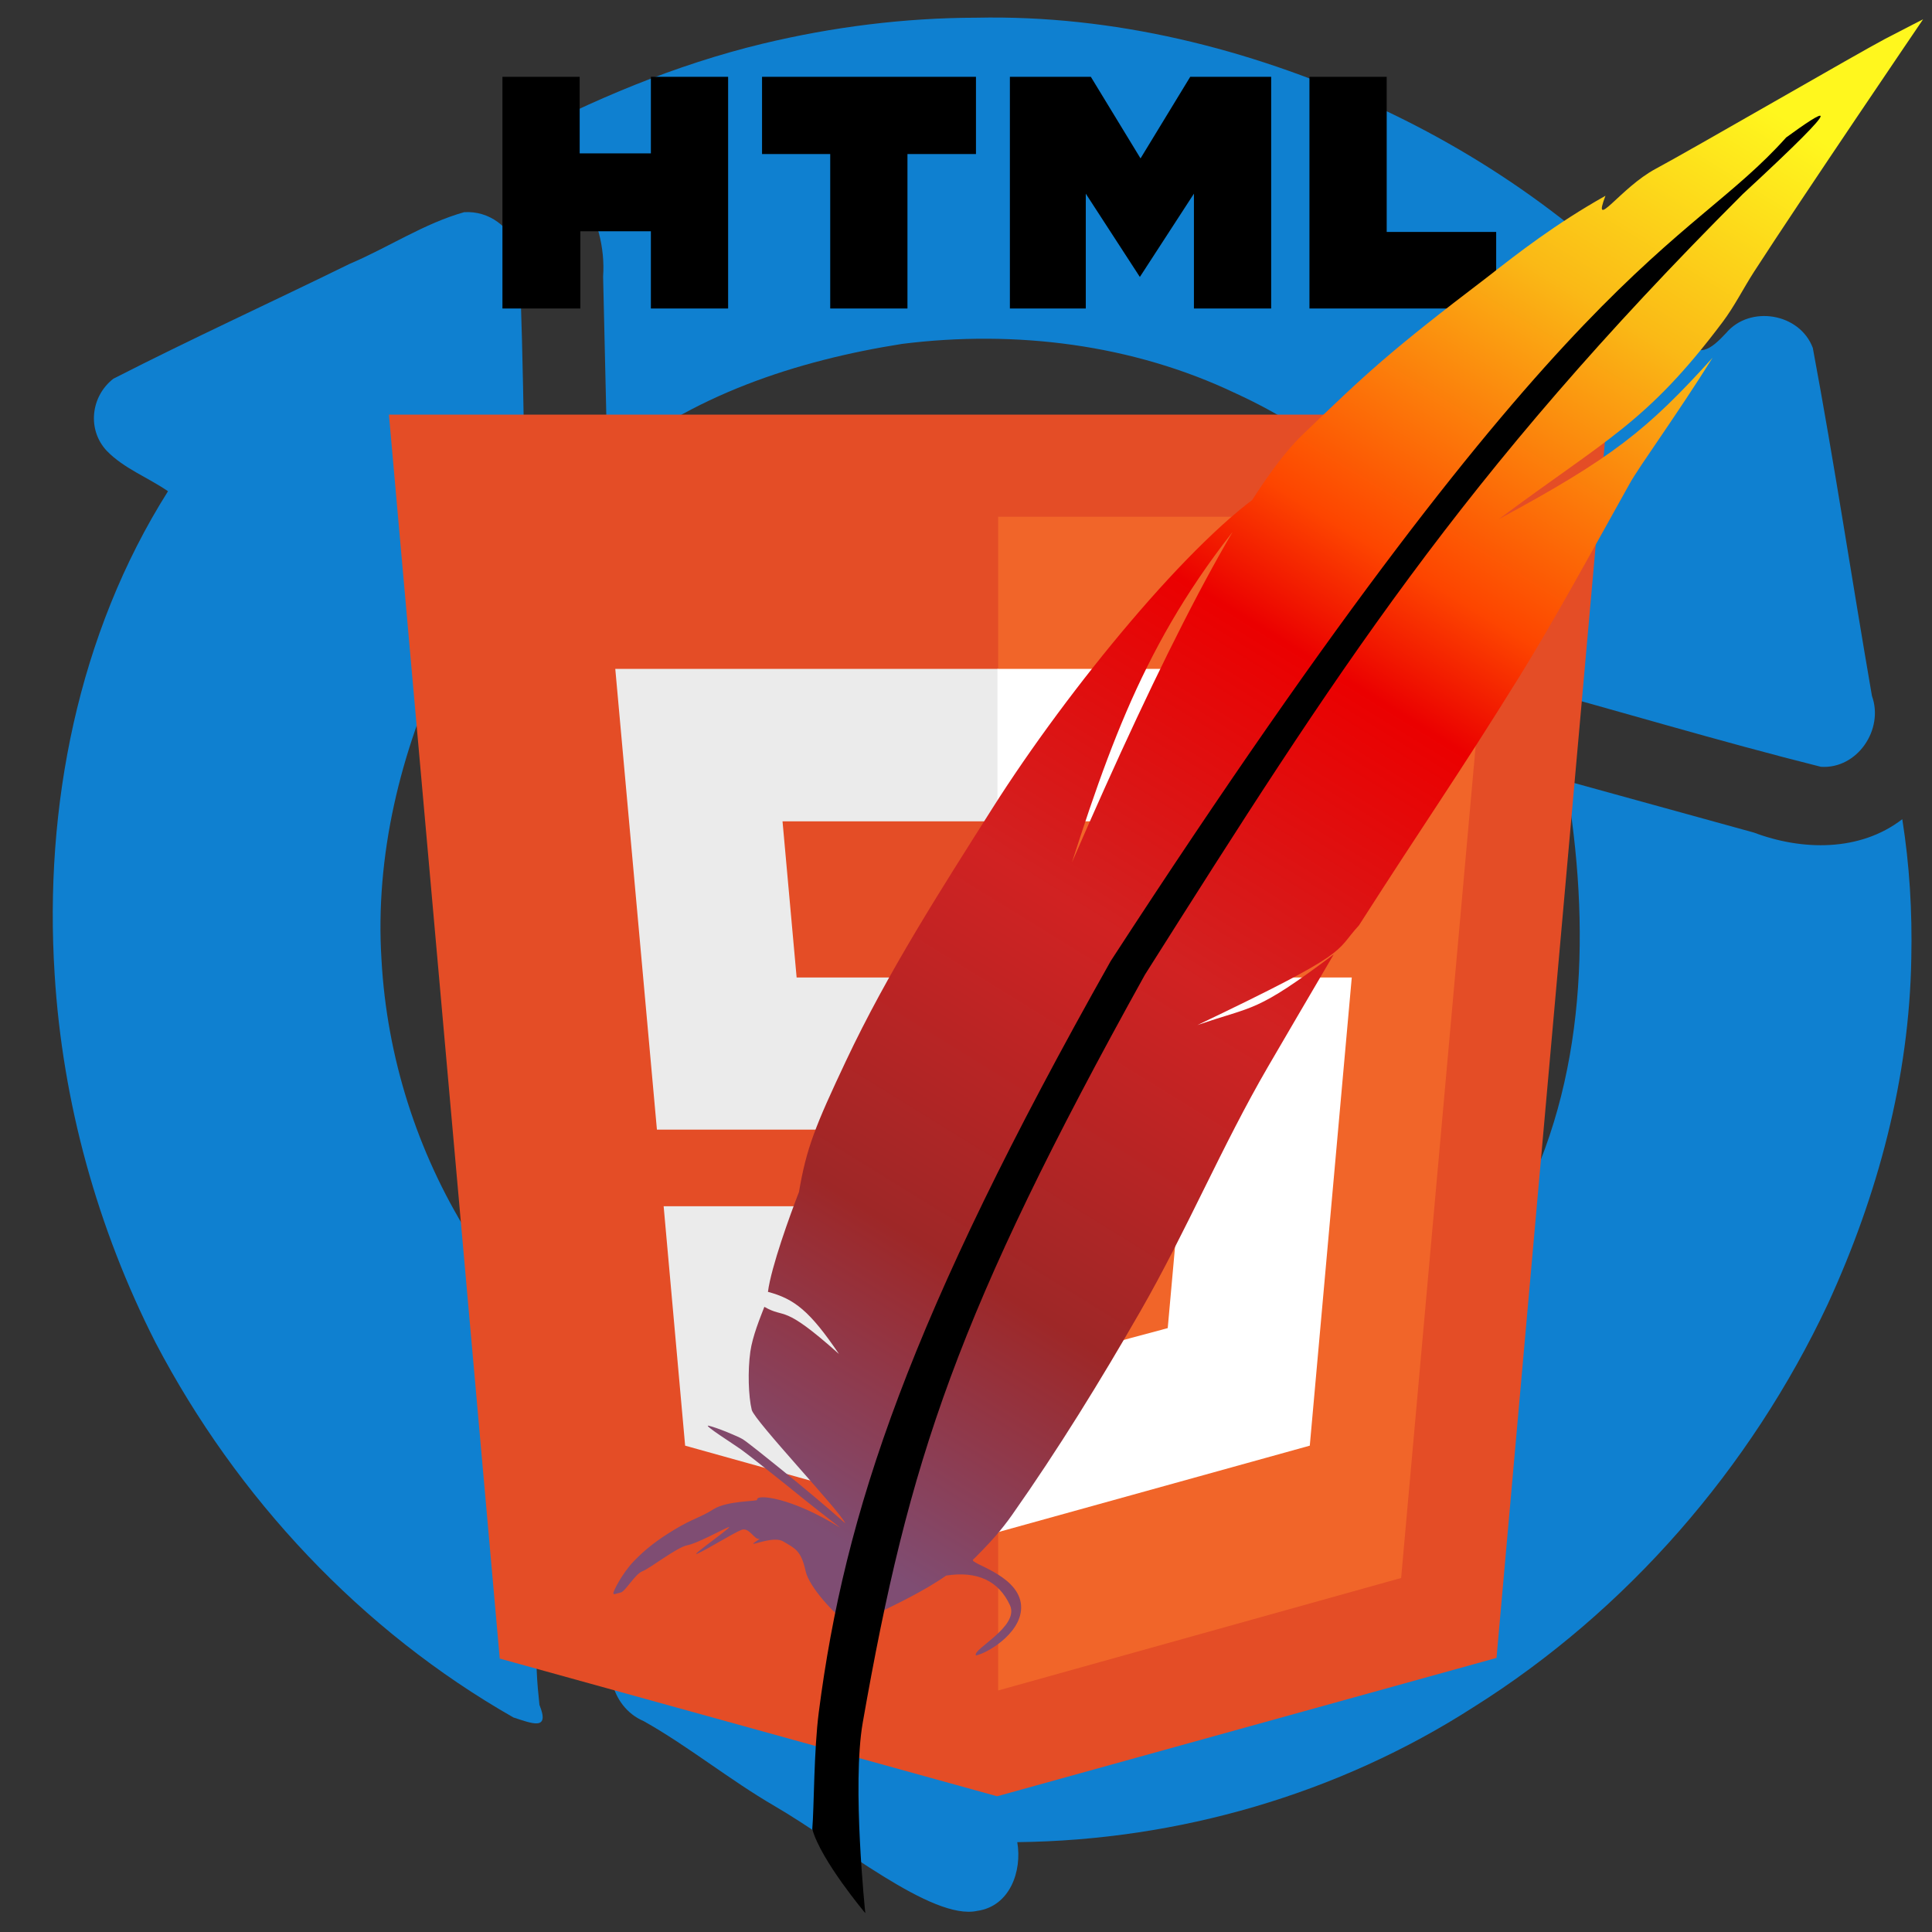 <?xml version="1.0" encoding="UTF-8" standalone="no"?>
<!-- Created with Inkscape (http://www.inkscape.org/) -->

<svg
   width="256mm"
   height="256mm"
   viewBox="0 0 256 256"
   version="1.1"
   id="svg1"
   inkscape:version="1.3.2 (091e20ef0f, 2023-11-25)"
   sodipodi:docname="inode-vnd.kde.service.http.svg"
   xml:space="preserve"
   xmlns:inkscape="http://www.inkscape.org/namespaces/inkscape"
   xmlns:sodipodi="http://sodipodi.sourceforge.net/DTD/sodipodi-0.dtd"
   xmlns:xlink="http://www.w3.org/1999/xlink"
   xmlns="http://www.w3.org/2000/svg"
   xmlns:svg="http://www.w3.org/2000/svg"
   xmlns:rdf="http://www.w3.org/1999/02/22-rdf-syntax-ns#"
   xmlns:cc="http://creativecommons.org/ns#"
   xmlns:dc="http://purl.org/dc/elements/1.1/"><rect x="0" y="0" width="256" height="256" fill="#333333" stroke="none"/><defs
     id="defs1"><linearGradient
       inkscape:collect="always"
       xlink:href="#linearGradient2"
       id="linearGradient3"
       x1="87.033"
       y1="140.967"
       x2="171.829"
       y2="35.527"
       gradientUnits="userSpaceOnUse" /><linearGradient
       id="linearGradient2"
       inkscape:collect="always"><stop
         style="stop-color:#7f4d73;stop-opacity:1;"
         offset="0"
         id="stop2-61" /><stop
         style="stop-color:#9e2727;stop-opacity:1;"
         offset="0.174"
         id="stop4-2" /><stop
         style="stop-color:#d12222;stop-opacity:1;"
         offset="0.389"
         id="stop5-9" /><stop
         style="stop-color:#eb0000;stop-opacity:1;"
         offset="0.585"
         id="stop6-3" /><stop
         style="stop-color:#fd4500;stop-opacity:1;"
         offset="0.66"
         id="stop7-1" /><stop
         style="stop-color:#fab916;stop-opacity:1;"
         offset="0.85"
         id="stop8-9" /><stop
         style="stop-color:#fff71e;stop-opacity:1;"
         offset="1"
         id="stop3-4" /></linearGradient></defs><sodipodi:namedview
     id="base"
     pagecolor="#ffffff"
     bordercolor="#000000"
     borderopacity="0.3"
     inkscape:pageopacity="0.0"
     inkscape:pageshadow="2"
     inkscape:zoom="0.98994949"
     inkscape:cx="505.07627"
     inkscape:cy="476.792"
     inkscape:document-units="mm"
     inkscape:showpageshadow="2"
     inkscape:pagecheckerboard="0"
     inkscape:deskcolor="#d1d1d1"
     inkscape:current-layer="svg1" /><g
     id="g2"
     transform="matrix(3.105,0,0,3.105,-211.144,2.28)"
     style="fill:#0f80d0;fill-opacity:1"><path
       id="path4154"
       d="m 109.676,0.021 c -3.08,0.005 -6.143,0.392 -9.136,1.111 -3.709,0.895 -7.258,2.392 -10.627,4.171 2.444,0.674 4.001,3.285 3.826,5.765 0.062,2.683 0.124,5.366 0.186,8.049 3.529,-2.977 8.073,-4.466 12.575,-5.176 4.82,-0.603 9.835,0.009 14.239,2.113 3.716,1.695 6.845,4.425 9.557,7.435 -1.056,0.628 -1.905,1.906 -1.29,3.121 0.583,1.416 2.359,1.292 3.589,1.781 4.375,1.183 8.722,2.497 13.114,3.598 1.554,0.102 2.695,-1.595 2.178,-3.021 -0.855,-4.948 -1.603,-9.922 -2.524,-14.854 -0.555,-1.489 -2.684,-1.84 -3.699,-0.637 -0.634,0.683 -1.255,1.189 -1.751,0.094 C 136.254,9.369 131.626,6.032 126.559,3.726 121.269,1.329 115.506,-0.102 109.676,0.021 Z"
       style="fill:#0f80d0;fill-opacity:1" /><path
       id="path4162"
       d="m 134.827,32.582 c 1.044,6.144 0.907,12.782 -2.093,18.392 -1.631,2.998 -3.862,5.662 -6.623,7.683 -3.965,2.966 -8.746,4.844 -13.649,5.473 -1.148,-0.008 -1.163,-0.576 -1.121,-1.536 0.16,-1.747 -2.011,-2.915 -3.432,-1.938 -4.382,2.825 -8.839,5.574 -13.175,8.446 -1.174,1.043 -0.674,3.014 0.732,3.61 1.887,1.058 3.67,2.51 5.591,3.626 2.807,1.631 6.724,4.902 8.652,4.473 1.391,-0.198 1.917,-1.697 1.704,-2.932 6.86,-0.076 13.691,-2.046 19.468,-5.76 6.552,-4.114 11.83,-10.206 15.119,-17.198 2.133,-4.636 3.483,-9.654 3.566,-14.774 0.043,-1.979 -0.075,-3.968 -0.385,-5.923 -1.806,1.394 -4.274,1.347 -6.33,0.572 -2.675,-0.738 -5.35,-1.475 -8.024,-2.213 z"
       sodipodi:nodetypes="ccccccccacccccccc"
       style="fill:#0f80d0;fill-opacity:1" /><path
       id="path4156"
       d="m 87.811,8.32 c -1.71,0.48 -3.245,1.51 -4.887,2.205 -3.355,1.646 -6.764,3.203 -10.086,4.903 -0.965,0.753 -1.125,2.177 -0.28,3.078 0.731,0.754 1.756,1.132 2.613,1.723 -3.846,6.09 -5.291,13.475 -4.838,20.609 0.334,5.462 1.827,10.855 4.309,15.729 3.465,6.617 8.77,12.286 15.269,15.991 0.812,0.263 1.566,0.581 1.111,-0.537 -0.195,-1.851 -0.377,-4.106 1.255,-5.396 2.205,-1.724 4.7,-3.058 7.034,-4.605 C 94.507,60.105 90.683,56.289 87.991,51.943 85.801,48.43 84.51,44.368 84.282,40.229 83.999,35.778 85.092,31.346 86.975,27.332 88.35,28.455 90.72,27.257 90.508,25.459 90.37,20.282 90.371,15.095 90.145,9.924 89.75,8.963 88.906,8.258 87.811,8.32 Z"
       style="fill:#0f80d0;fill-opacity:1" /></g><g
     id="g1"
     transform="matrix(0.445,0,0,0.445,18.338,10.176)"><path
       d="m 108.4,0 h 23 v 22.8 h 21.2 V 0 h 23 v 69 h -23 V 46 h -21 V 69 H 108.4 M 206,23 H 185.7 V 0 h 63.7 V 23 H 229 V 69 H 206 M 259.5,0 h 24.1 L 298.4,24.3 313.2,0 h 24.1 v 69 h -23 V 34.8 L 298.2,59.6 282.1,34.8 V 69 H 259.5 M 348.7,0 h 23 v 46.2 h 32.6 V 69 h -55.6"
       id="path1" /><path
       fill="#e44d26"
       d="M 107.6,471 74.6,100.6 H 437.4 L 404.4,470.8 255.7,512"
       id="path2" /><path
       fill="#f16529"
       d="M 256,480.5 V 131 H 404.3 L 376,447"
       id="path3" /><path
       fill="#ebebeb"
       d="m 142,176.3 h 114 v 45.4 h -64.2 l 4.2,46.5 h 60 v 45.3 H 154.4 m 2,22.8 H 202 l 3.2,36.3 50.8,13.6 v 47.4 l -93.2,-26"
       id="path4" /><path
       fill="#ffffff"
       d="M 369.6,176.3 H 255.8 v 45.4 h 109.6 m -4.1,46.5 H 255.8 v 45.4 h 56 l -5.3,59 -50.7,13.6 v 47.2 l 93,-25.8"
       id="path5" /></g><g
     id="g2-5"
     inkscape:label="Feather"
     transform="matrix(1.66,-0.207,0.207,1.66,-61.316,-11.02)"
     style="display:inline"><path
       id="rect2"
       style="fill:url(#linearGradient3);stroke-width:1.828;stroke-linecap:round;stroke-linejoin:round;stroke-miterlimit:1.8;stroke-dashoffset:20.763;paint-order:stroke fill markers"
       d="m 105.668,84.294 c 7.087,-8.612 18.459,-19.4 24.851,-22.407 -9.758,8.608 -14.016,16.389 -19.155,27.469 8.906,-15.104 17.13,-27.383 22.194,-31.26 5.794,-4.326 7.622,-5.687 16.246,-10.701 2.602,-1.562 5.825,-3.481 10.023,-5.199 -1.468,2.767 1.264,-0.495 4.211,-1.627 2.948,-1.132 17.354,-7.24 19.31,-7.965 1.956,-0.725 3.175,-1.166 3.175,-1.166 0,0 -11.257,12.809 -15.764,18.189 -0.979,1.168 -1.873,2.517 -2.96,3.641 -6.976,7.215 -10.286,8.055 -19.514,13.295 9.479,-3.683 12.552,-5.56 18.376,-10.588 -3.525,4.322 -6.78,7.758 -7.745,9.074 -3.857,5.264 -7.502,10.308 -10.568,14.102 -5.903,7.306 -8.658,10.286 -15.053,17.982 -2.264,1.912 -0.579,1.888 -13.672,6.248 4.741,-1.008 4.612,-0.334 11.408,-4.218 -1.233,1.594 -5.789,7.557 -6.253,8.166 -4.414,5.796 -8.048,12.157 -12.432,17.976 -3.827,5.08 -7.813,10.054 -12.09,14.761 -0.48,0.529 -0.989,1.032 -1.52,1.51 -0.634,0.572 -1.629,1.358 -1.982,1.621 -0.353,0.263 3.23,1.56 3.325,3.856 0.09,2.168 -2.892,3.588 -4.034,3.708 -0.294,-0.515 3.732,-1.834 3.159,-3.626 -0.646,-2.019 -2.223,-3.019 -4.718,-2.949 -1.894,1.005 -4.395,1.822 -5.29,2.132 -0.895,0.31 -1.82,0.581 -2.765,0.795 -1.115,-0.929 -2.837,-3.4 -2.951,-4.646 -0.154,-1.677 -0.59,-1.875 -1.476,-2.566 -0.606,-0.473 -2.178,-0.071 -2.348,-0.099 -0.17,-0.029 0.687,-0.354 0.49,-0.336 -0.395,0.035 -0.667,-1.029 -1.3,-0.878 -0.634,0.151 -2.932,1.216 -3.707,1.437 -0.775,0.22 3.479,-2.008 2.659,-1.764 -0.82,0.243 -2.576,0.954 -3.374,1.007 -0.833,0.056 -3.155,1.452 -3.773,1.602 -0.618,0.15 -1.538,1.423 -1.911,1.457 -0.372,0.034 -0.563,0.132 -0.592,0.004 -0.029,-0.129 0.89,-1.501 1.933,-2.343 0.984,-0.795 2.01,-1.422 3.546,-2.101 1.537,-0.679 2.074,-0.658 3.226,-1.199 1.152,-0.542 3.52,-0.177 3.509,-0.305 -0.044,-0.512 2.756,0.146 6.271,3.011 -2.815,-2.794 -3.066,-3.134 -4.607,-4.692 -0.806,-0.815 -1.768,-1.818 -2.429,-2.437 -0.47,-0.441 -2.839,-2.382 -2.307,-2.183 0.653,0.243 2.221,1.134 2.548,1.401 0.327,0.268 1.807,1.789 2.686,2.707 1.54,1.606 3.165,3.332 4.536,4.897 -0.213,-0.893 -6.135,-8.953 -6.236,-9.83 -0.127,-1.105 0.06,-3.107 0.461,-4.592 0.323,-1.196 1.109,-2.576 1.541,-3.383 1.598,1.206 1.377,-0.174 5.403,4.438 -1.87,-3.674 -2.966,-4.769 -4.974,-5.58 0.492,-1.919 2.503,-5.849 3.419,-7.55 1.01,-3.37 1.929,-5.025 4.986,-9.851 4.149,-6.551 9.177,-12.574 14.006,-18.443 z"
       sodipodi:nodetypes="scccccsscssccsscccsaaasscscscssssssssssssssscasssaccaccccsss" /><path
       id="rect1"
       style="stroke-width:1.828;stroke-linecap:round;stroke-linejoin:round;stroke-miterlimit:1.8;stroke-dashoffset:20.763;paint-order:stroke fill markers"
       d="m 113.422,97.518 c 43.351,-51.447 52.058,-50.181 61.18,-58.133 3.141,-1.737 5.932,-3.069 -3.958,4.019 -24.972,19.435 -36.683,33.652 -54.645,55.497 -18.119,24.809 -23.318,35.836 -29.51,56.01 -1.478,4.815 -1.67,15.018 -1.67,15.018 0,0 -2.969,-4.571 -3.345,-7.125 0.359,-1.688 0.886,-6.14 1.66,-9.137 3.987,-15.457 10.984,-30.083 30.29,-56.148 z"
       sodipodi:nodetypes="ccccaccsc" /></g></svg>
